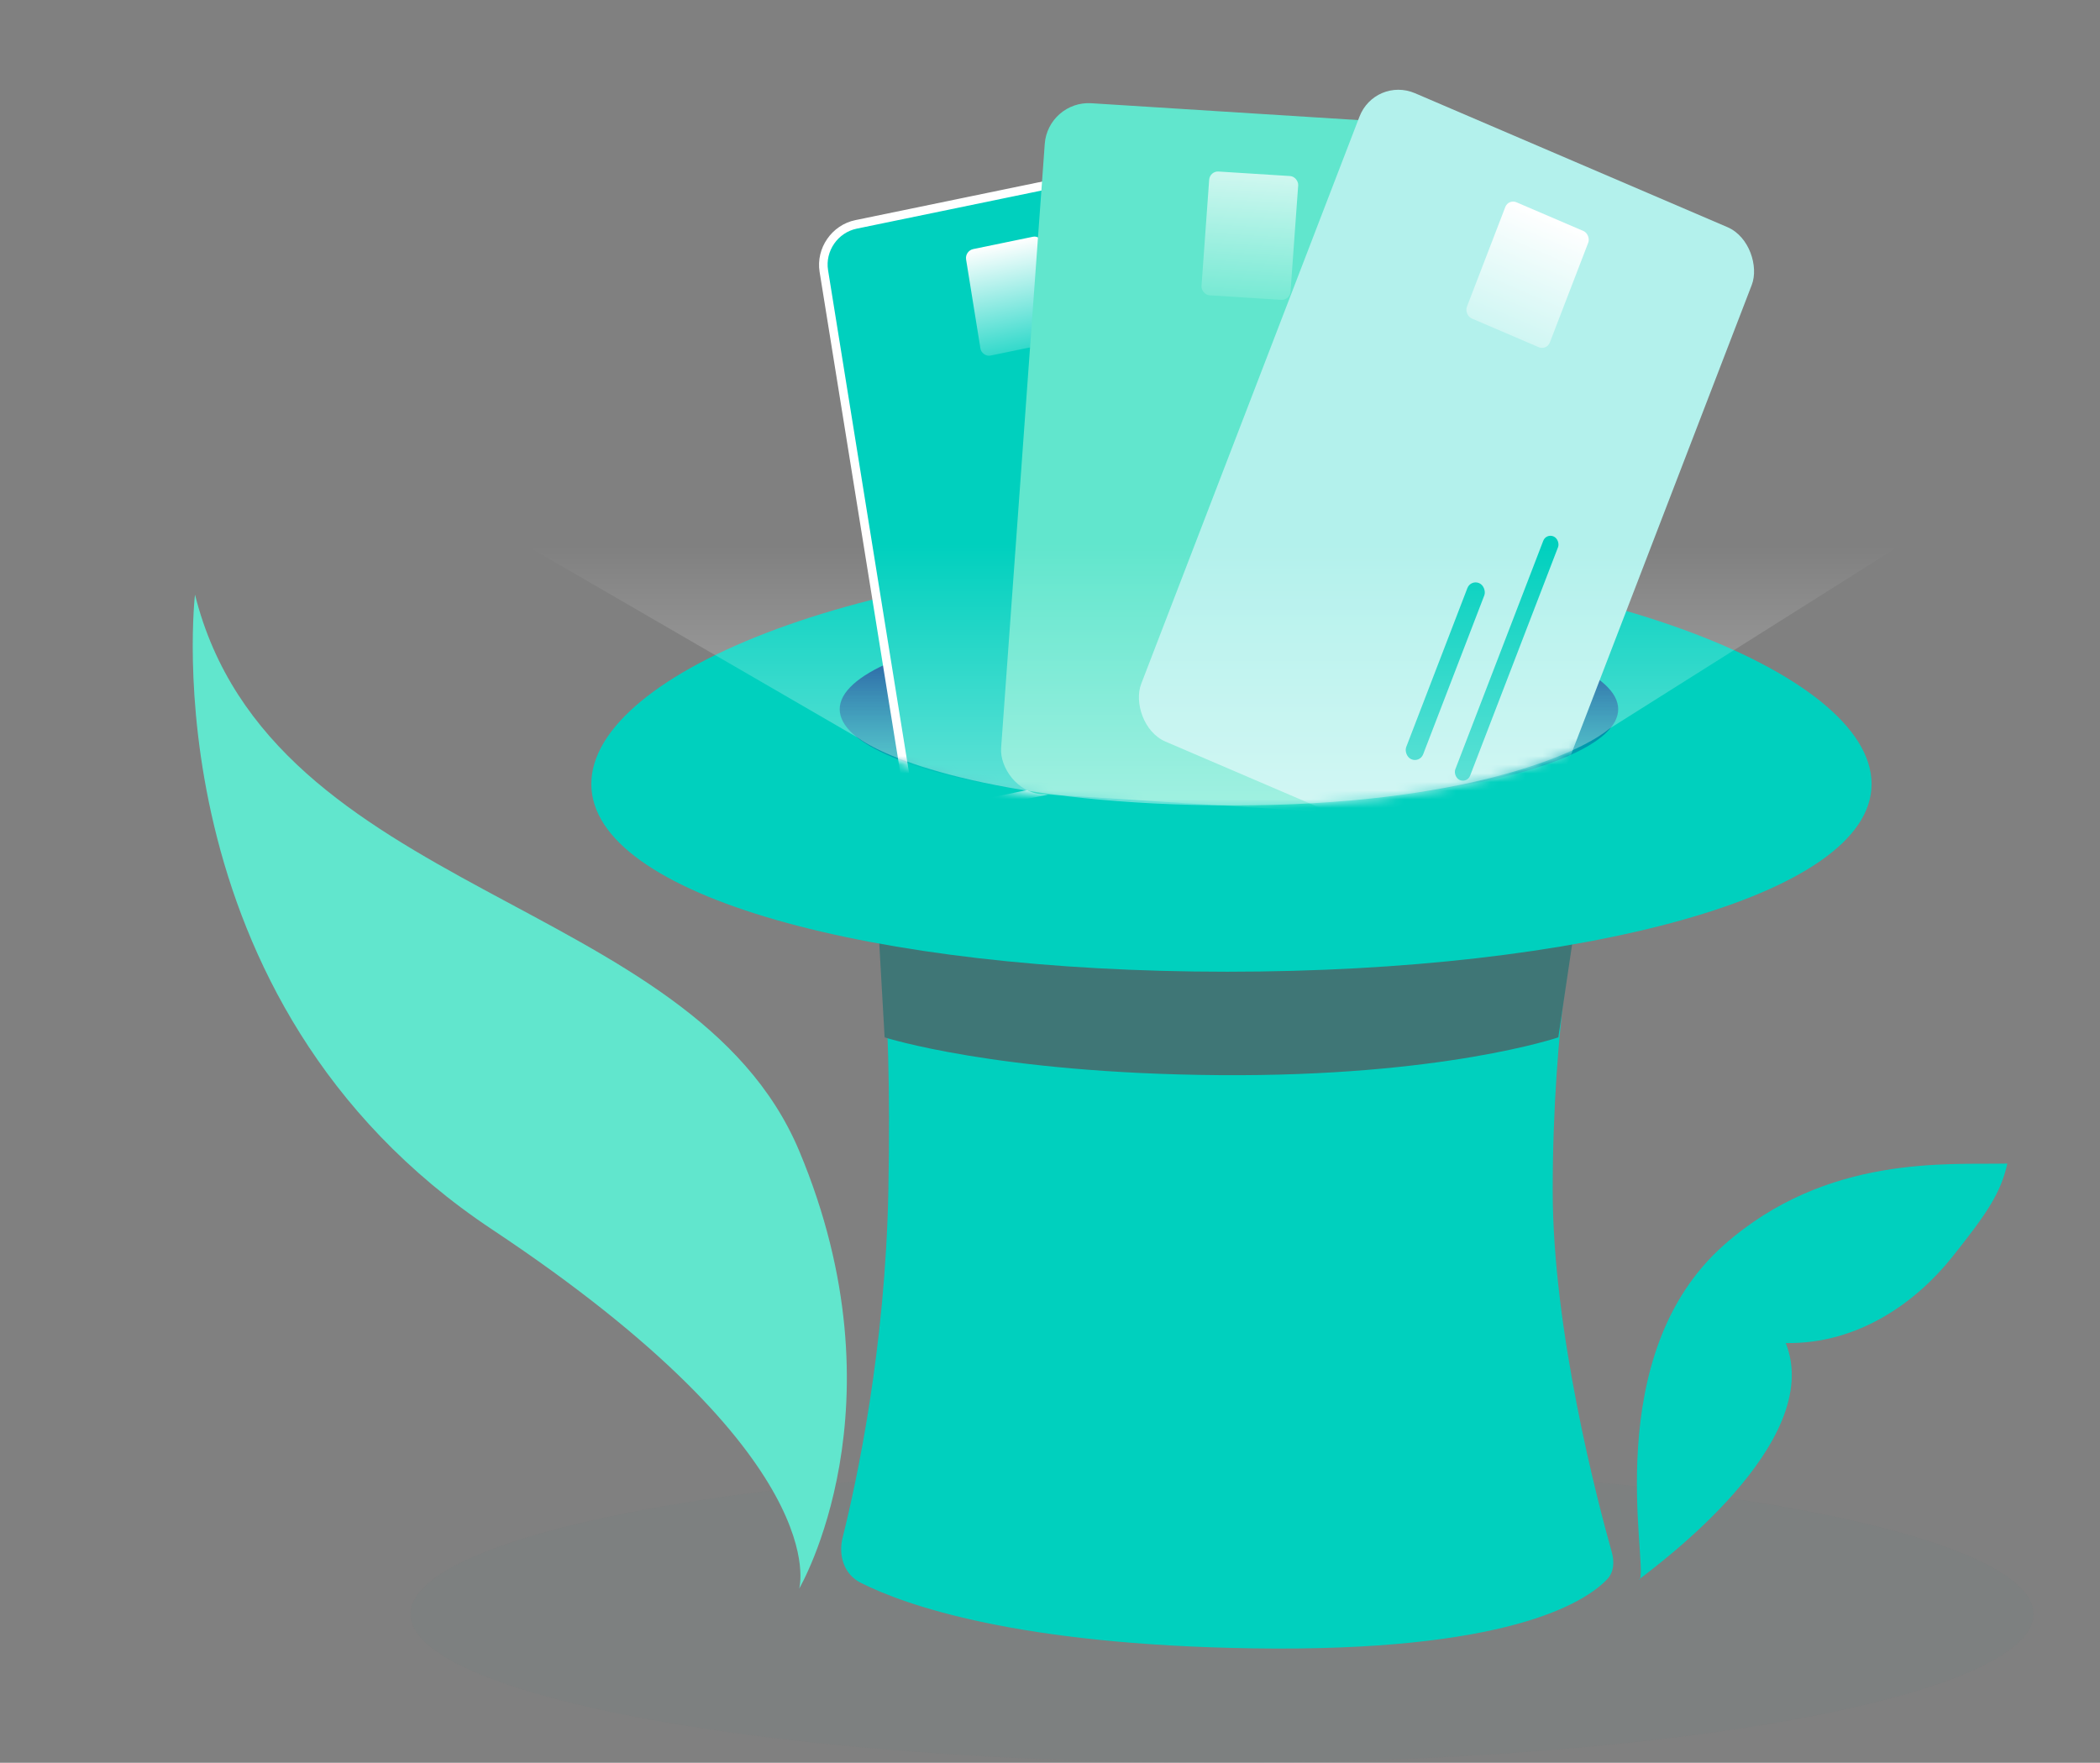 <svg width="243" height="204" viewBox="0 0 243 204" fill="none" xmlns="http://www.w3.org/2000/svg">
<rect x="0" y="0" width="243" height="204" fill="#808080" stroke="none"/>
<g opacity="0.05">
<ellipse cx="141.398" cy="186.794" rx="93.901" ry="17.206" fill="#3F7676"/>
</g>
<path d="M56.975 142.301C17.023 115.764 22.564 68.813 22.564 68.813C31.313 103.807 80.062 103.61 92.476 133.181C104.89 162.753 92.476 183.842 92.476 183.842C92.476 183.842 96.927 168.838 56.975 142.301Z" fill="#61E6CD"/>
<path d="M199.503 144.062C211.398 133.553 225.42 134.811 232.277 134.654C231.513 138.059 229.969 140.361 225.886 145.481C221.803 150.6 215.115 155.56 206.636 155.426C211.239 166.971 191.665 181.184 189.762 182.703C189.736 182.758 189.706 182.795 189.669 182.814C189.57 182.866 189.608 182.826 189.762 182.703C190.662 180.762 185.045 156.836 199.503 144.062Z" fill="#00D0BE"/>
<path d="M101.413 105.089H182.491C182.491 105.089 179.669 118.437 179.669 137.77C179.669 154.024 184.851 173.737 186.501 179.603C186.818 180.73 186.771 181.936 185.957 182.778C183.301 185.529 174.259 191.197 145.006 190.756C117.722 190.344 104.8 185.784 99.585 183.16C97.665 182.195 96.986 180.014 97.506 177.929C99.143 171.381 102.448 156.039 102.797 137.77C103.262 113.384 101.413 105.089 101.413 105.089Z" fill="#00D0BE"/>
<path d="M101.497 104.858H182.575L180.318 120.048C180.318 120.048 166.934 124.618 141.124 124.421C115.315 124.225 102.363 120.048 102.363 120.048L101.497 104.858Z" fill="#3F7676"/>
<path d="M216.568 90.731C216.568 103.75 182.889 112.452 141.98 112.452C101.072 112.452 68.425 103.75 68.425 90.731C68.425 77.712 101.072 64.626 141.98 64.626C182.889 64.626 216.568 77.712 216.568 90.731Z" fill="#00D0BE"/>
<ellipse cx="142.207" cy="82.073" rx="45.041" ry="11.047" fill="url(#paint0_linear)"/>
<mask id="mask0" mask-type="alpha" maskUnits="userSpaceOnUse" x="47" y="-15" width="185" height="109">
<path d="M98.532 85.512L47.428 56.078V-14.694H231.272V56.078L186.015 84.43C182.478 87.387 168.778 93.303 142.273 93.303C115.769 93.303 102.069 88.109 98.532 85.512Z" fill="#C4C4C4"/>
</mask>
<g mask="url(#mask0)">
<rect x="0.569" y="0.392" width="41.964" height="68.7" rx="4.538" transform="matrix(0.979 -0.202 0.159 0.987 93.988 26.614)" fill="#00D0BE" stroke="white"/>
<rect width="3.03" height="26.188" transform="matrix(0.979 -0.202 0.159 0.987 132.235 59.296)" fill="#CACACA"/>
<rect width="3.03" height="18.936" transform="matrix(0.979 -0.202 0.159 0.987 128.199 67.527)" fill="#CACACA"/>
<rect width="9.089" height="12.489" rx="1.008" transform="matrix(0.979 -0.202 0.159 0.987 111.63 29.028)" fill="url(#paint1_linear)"/>
<rect width="48.783" height="80.194" rx="5.038" transform="matrix(0.998 0.063 -0.072 0.997 121.255 11.629)" fill="#61E6CD"/>
<rect width="3.44" height="30.131" transform="matrix(0.998 0.063 -0.072 0.997 154.788 59.74)" fill="#CACACA"/>
<rect width="3.44" height="21.787" transform="matrix(0.998 0.063 -0.072 0.997 148.18 67.681)" fill="#CACACA"/>
<rect opacity="0.7" width="10.32" height="14.37" rx="1.008" transform="matrix(0.998 0.063 -0.072 0.997 139.993 19.787)" fill="url(#paint2_linear)"/>
<rect width="49.399" height="80.423" rx="5.038" transform="matrix(0.919 0.394 -0.359 0.933 159.116 8.806)" fill="#B3F1EC"/>
<rect width="1.864" height="30.217" rx="0.932" transform="matrix(0.919 0.394 -0.359 0.933 178.912 61.71)" fill="#00D0BE"/>
<rect width="2.132" height="21.849" rx="1.066" transform="matrix(0.919 0.394 -0.359 0.933 170.18 67.062)" fill="#00D0BE"/>
<rect width="10.45" height="14.411" rx="1.008" transform="matrix(0.919 0.394 -0.359 0.933 174.547 23.012)" fill="url(#paint3_linear)"/>
</g>
<path d="M99.34 85.421L48.595 56.013V-14.694H231.149V56.013L186.209 84.339C182.697 87.294 169.093 93.205 142.775 93.205C116.456 93.205 102.852 88.015 99.34 85.421Z" fill="url(#paint4_linear)" fill-opacity="0.5"/>
<defs>
<linearGradient id="paint0_linear" x1="142.207" y1="71.026" x2="142.207" y2="93.121" gradientUnits="userSpaceOnUse">
<stop stop-color="#001E87"/>
<stop offset="1" stop-color="#001E87" stop-opacity="0"/>
</linearGradient>
<linearGradient id="paint1_linear" x1="4.545" y1="0" x2="4.545" y2="12.489" gradientUnits="userSpaceOnUse">
<stop stop-color="white"/>
<stop offset="1" stop-color="white" stop-opacity="0.2"/>
</linearGradient>
<linearGradient id="paint2_linear" x1="5.16" y1="0" x2="5.16" y2="14.37" gradientUnits="userSpaceOnUse">
<stop stop-color="white"/>
<stop offset="1" stop-color="white" stop-opacity="0.2"/>
</linearGradient>
<linearGradient id="paint3_linear" x1="5.225" y1="0" x2="5.225" y2="14.411" gradientUnits="userSpaceOnUse">
<stop stop-color="white"/>
<stop offset="1" stop-color="white" stop-opacity="0.38"/>
</linearGradient>
<linearGradient id="paint4_linear" x1="139.872" y1="62.98" x2="139.872" y2="93.205" gradientUnits="userSpaceOnUse">
<stop stop-color="white" stop-opacity="0"/>
<stop offset="1" stop-color="white" stop-opacity="0.8"/>
</linearGradient>
</defs>
</svg>
